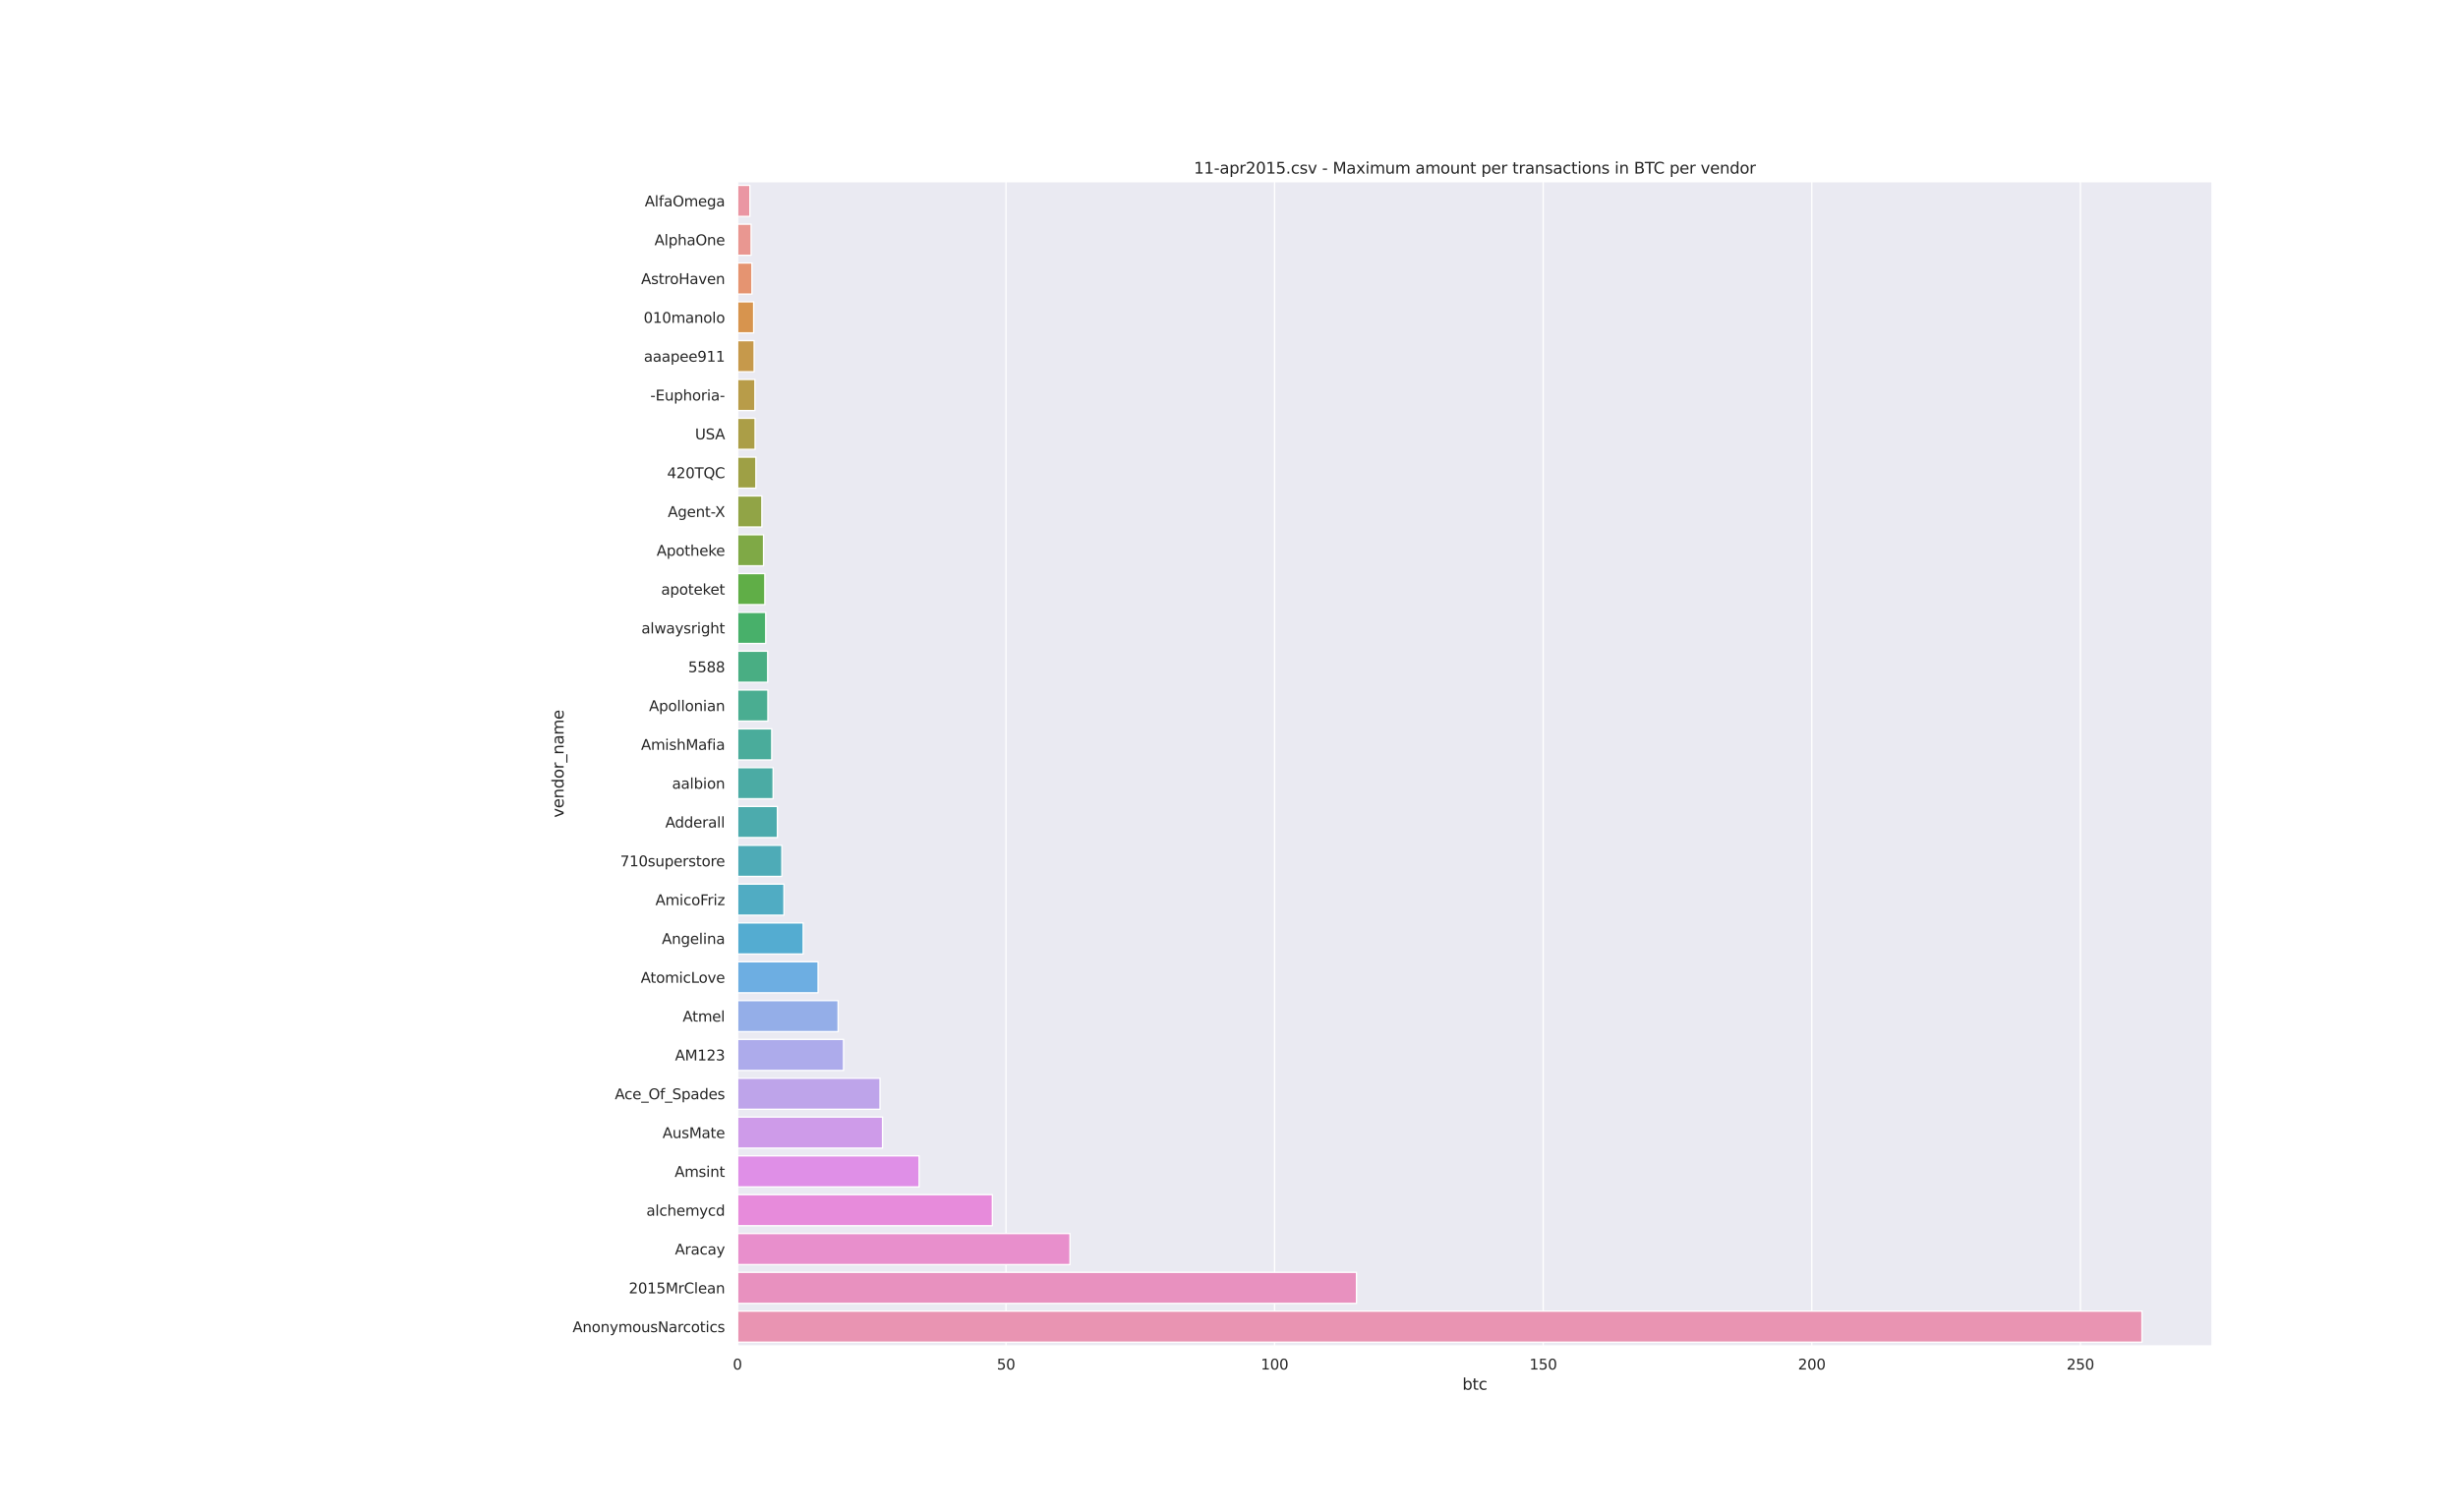 <?xml version="1.0" encoding="utf-8" standalone="no"?>
<!DOCTYPE svg PUBLIC "-//W3C//DTD SVG 1.1//EN"
  "http://www.w3.org/Graphics/SVG/1.1/DTD/svg11.dtd">
<svg height="1152pt" version="1.1" viewBox="0 0 1872 1152" width="1872pt" xmlns="http://www.w3.org/2000/svg" xmlns:xlink="http://www.w3.org/1999/xlink">
 <defs>
  <style type="text/css">*{stroke-linecap:butt;stroke-linejoin:round;}</style>
 </defs>
 <g id="figure_1">
  <g id="patch_1">
   <path d="M 0 1152 
L 1872 1152 
L 1872 0 
L 0 0 
z
" style="fill:#ffffff;"/>
  </g>
  <g id="axes_1">
   <g id="patch_2">
    <path d="M 561.6 1025.28 
L 1684.8 1025.28 
L 1684.8 138.24 
L 561.6 138.24 
z
" style="fill:#eaeaf2;"/>
   </g>
   <g id="matplotlib.axis_1">
    <g id="xtick_1">
     <g id="line2d_1">
      <path clip-path="url(#p48d5424032)" d="M 561.6 1025.28 
L 561.6 138.24 
" style="fill:none;stroke:#ffffff;stroke-linecap:round;"/>
     </g>
     <g id="text_1">
      <!-- 0 -->
      <g style="fill:#262626;" transform="translate(558.101 1043.138)scale(0.11 -0.11)">
       <defs>
        <path d="M 2034 4250 
Q 1547 4250 1301 3770 
Q 1056 3291 1056 2328 
Q 1056 1369 1301 889 
Q 1547 409 2034 409 
Q 2525 409 2770 889 
Q 3016 1369 3016 2328 
Q 3016 3291 2770 3770 
Q 2525 4250 2034 4250 
z
M 2034 4750 
Q 2819 4750 3233 4129 
Q 3647 3509 3647 2328 
Q 3647 1150 3233 529 
Q 2819 -91 2034 -91 
Q 1250 -91 836 529 
Q 422 1150 422 2328 
Q 422 3509 836 4129 
Q 1250 4750 2034 4750 
z
" id="DejaVuSans-30" transform="scale(0.016)"/>
       </defs>
       <use xlink:href="#DejaVuSans-30"/>
      </g>
     </g>
    </g>
    <g id="xtick_2">
     <g id="line2d_2">
      <path clip-path="url(#p48d5424032)" d="M 766.162 1025.28 
L 766.162 138.24 
" style="fill:none;stroke:#ffffff;stroke-linecap:round;"/>
     </g>
     <g id="text_2">
      <!-- 50 -->
      <g style="fill:#262626;" transform="translate(759.164 1043.138)scale(0.11 -0.11)">
       <defs>
        <path d="M 691 4666 
L 3169 4666 
L 3169 4134 
L 1269 4134 
L 1269 2991 
Q 1406 3038 1543 3061 
Q 1681 3084 1819 3084 
Q 2600 3084 3056 2656 
Q 3513 2228 3513 1497 
Q 3513 744 3044 326 
Q 2575 -91 1722 -91 
Q 1428 -91 1123 -41 
Q 819 9 494 109 
L 494 744 
Q 775 591 1075 516 
Q 1375 441 1709 441 
Q 2250 441 2565 725 
Q 2881 1009 2881 1497 
Q 2881 1984 2565 2268 
Q 2250 2553 1709 2553 
Q 1456 2553 1204 2497 
Q 953 2441 691 2322 
L 691 4666 
z
" id="DejaVuSans-35" transform="scale(0.016)"/>
       </defs>
       <use xlink:href="#DejaVuSans-35"/>
       <use x="63.623" xlink:href="#DejaVuSans-30"/>
      </g>
     </g>
    </g>
    <g id="xtick_3">
     <g id="line2d_3">
      <path clip-path="url(#p48d5424032)" d="M 970.725 1025.28 
L 970.725 138.24 
" style="fill:none;stroke:#ffffff;stroke-linecap:round;"/>
     </g>
     <g id="text_3">
      <!-- 100 -->
      <g style="fill:#262626;" transform="translate(960.226 1043.138)scale(0.11 -0.11)">
       <defs>
        <path d="M 794 531 
L 1825 531 
L 1825 4091 
L 703 3866 
L 703 4441 
L 1819 4666 
L 2450 4666 
L 2450 531 
L 3481 531 
L 3481 0 
L 794 0 
L 794 531 
z
" id="DejaVuSans-31" transform="scale(0.016)"/>
       </defs>
       <use xlink:href="#DejaVuSans-31"/>
       <use x="63.623" xlink:href="#DejaVuSans-30"/>
       <use x="127.246" xlink:href="#DejaVuSans-30"/>
      </g>
     </g>
    </g>
    <g id="xtick_4">
     <g id="line2d_4">
      <path clip-path="url(#p48d5424032)" d="M 1175.287 1025.28 
L 1175.287 138.24 
" style="fill:none;stroke:#ffffff;stroke-linecap:round;"/>
     </g>
     <g id="text_4">
      <!-- 150 -->
      <g style="fill:#262626;" transform="translate(1164.789 1043.138)scale(0.11 -0.11)">
       <use xlink:href="#DejaVuSans-31"/>
       <use x="63.623" xlink:href="#DejaVuSans-35"/>
       <use x="127.246" xlink:href="#DejaVuSans-30"/>
      </g>
     </g>
    </g>
    <g id="xtick_5">
     <g id="line2d_5">
      <path clip-path="url(#p48d5424032)" d="M 1379.849 1025.28 
L 1379.849 138.24 
" style="fill:none;stroke:#ffffff;stroke-linecap:round;"/>
     </g>
     <g id="text_5">
      <!-- 200 -->
      <g style="fill:#262626;" transform="translate(1369.351 1043.138)scale(0.11 -0.11)">
       <defs>
        <path d="M 1228 531 
L 3431 531 
L 3431 0 
L 469 0 
L 469 531 
Q 828 903 1448 1529 
Q 2069 2156 2228 2338 
Q 2531 2678 2651 2914 
Q 2772 3150 2772 3378 
Q 2772 3750 2511 3984 
Q 2250 4219 1831 4219 
Q 1534 4219 1204 4116 
Q 875 4013 500 3803 
L 500 4441 
Q 881 4594 1212 4672 
Q 1544 4750 1819 4750 
Q 2544 4750 2975 4387 
Q 3406 4025 3406 3419 
Q 3406 3131 3298 2873 
Q 3191 2616 2906 2266 
Q 2828 2175 2409 1742 
Q 1991 1309 1228 531 
z
" id="DejaVuSans-32" transform="scale(0.016)"/>
       </defs>
       <use xlink:href="#DejaVuSans-32"/>
       <use x="63.623" xlink:href="#DejaVuSans-30"/>
       <use x="127.246" xlink:href="#DejaVuSans-30"/>
      </g>
     </g>
    </g>
    <g id="xtick_6">
     <g id="line2d_6">
      <path clip-path="url(#p48d5424032)" d="M 1584.411 1025.28 
L 1584.411 138.24 
" style="fill:none;stroke:#ffffff;stroke-linecap:round;"/>
     </g>
     <g id="text_6">
      <!-- 250 -->
      <g style="fill:#262626;" transform="translate(1573.913 1043.138)scale(0.11 -0.11)">
       <use xlink:href="#DejaVuSans-32"/>
       <use x="63.623" xlink:href="#DejaVuSans-35"/>
       <use x="127.246" xlink:href="#DejaVuSans-30"/>
      </g>
     </g>
    </g>
    <g id="text_7">
     <!-- btc -->
     <g style="fill:#262626;" transform="translate(1113.74 1058.544)scale(0.12 -0.12)">
      <defs>
       <path d="M 3116 1747 
Q 3116 2381 2855 2742 
Q 2594 3103 2138 3103 
Q 1681 3103 1420 2742 
Q 1159 2381 1159 1747 
Q 1159 1113 1420 752 
Q 1681 391 2138 391 
Q 2594 391 2855 752 
Q 3116 1113 3116 1747 
z
M 1159 2969 
Q 1341 3281 1617 3432 
Q 1894 3584 2278 3584 
Q 2916 3584 3314 3078 
Q 3713 2572 3713 1747 
Q 3713 922 3314 415 
Q 2916 -91 2278 -91 
Q 1894 -91 1617 61 
Q 1341 213 1159 525 
L 1159 0 
L 581 0 
L 581 4863 
L 1159 4863 
L 1159 2969 
z
" id="DejaVuSans-62" transform="scale(0.016)"/>
       <path d="M 1172 4494 
L 1172 3500 
L 2356 3500 
L 2356 3053 
L 1172 3053 
L 1172 1153 
Q 1172 725 1289 603 
Q 1406 481 1766 481 
L 2356 481 
L 2356 0 
L 1766 0 
Q 1100 0 847 248 
Q 594 497 594 1153 
L 594 3053 
L 172 3053 
L 172 3500 
L 594 3500 
L 594 4494 
L 1172 4494 
z
" id="DejaVuSans-74" transform="scale(0.016)"/>
       <path d="M 3122 3366 
L 3122 2828 
Q 2878 2963 2633 3030 
Q 2388 3097 2138 3097 
Q 1578 3097 1268 2742 
Q 959 2388 959 1747 
Q 959 1106 1268 751 
Q 1578 397 2138 397 
Q 2388 397 2633 464 
Q 2878 531 3122 666 
L 3122 134 
Q 2881 22 2623 -34 
Q 2366 -91 2075 -91 
Q 1284 -91 818 406 
Q 353 903 353 1747 
Q 353 2603 823 3093 
Q 1294 3584 2113 3584 
Q 2378 3584 2631 3529 
Q 2884 3475 3122 3366 
z
" id="DejaVuSans-63" transform="scale(0.016)"/>
      </defs>
      <use xlink:href="#DejaVuSans-62"/>
      <use x="63.477" xlink:href="#DejaVuSans-74"/>
      <use x="102.686" xlink:href="#DejaVuSans-63"/>
     </g>
    </g>
   </g>
   <g id="matplotlib.axis_2">
    <g id="ytick_1">
     <g id="text_8">
      <!-- AlfaOmega -->
      <g style="fill:#262626;" transform="translate(491.04 157.203)scale(0.11 -0.11)">
       <defs>
        <path d="M 2188 4044 
L 1331 1722 
L 3047 1722 
L 2188 4044 
z
M 1831 4666 
L 2547 4666 
L 4325 0 
L 3669 0 
L 3244 1197 
L 1141 1197 
L 716 0 
L 50 0 
L 1831 4666 
z
" id="DejaVuSans-41" transform="scale(0.016)"/>
        <path d="M 603 4863 
L 1178 4863 
L 1178 0 
L 603 0 
L 603 4863 
z
" id="DejaVuSans-6c" transform="scale(0.016)"/>
        <path d="M 2375 4863 
L 2375 4384 
L 1825 4384 
Q 1516 4384 1395 4259 
Q 1275 4134 1275 3809 
L 1275 3500 
L 2222 3500 
L 2222 3053 
L 1275 3053 
L 1275 0 
L 697 0 
L 697 3053 
L 147 3053 
L 147 3500 
L 697 3500 
L 697 3744 
Q 697 4328 969 4595 
Q 1241 4863 1831 4863 
L 2375 4863 
z
" id="DejaVuSans-66" transform="scale(0.016)"/>
        <path d="M 2194 1759 
Q 1497 1759 1228 1600 
Q 959 1441 959 1056 
Q 959 750 1161 570 
Q 1363 391 1709 391 
Q 2188 391 2477 730 
Q 2766 1069 2766 1631 
L 2766 1759 
L 2194 1759 
z
M 3341 1997 
L 3341 0 
L 2766 0 
L 2766 531 
Q 2569 213 2275 61 
Q 1981 -91 1556 -91 
Q 1019 -91 701 211 
Q 384 513 384 1019 
Q 384 1609 779 1909 
Q 1175 2209 1959 2209 
L 2766 2209 
L 2766 2266 
Q 2766 2663 2505 2880 
Q 2244 3097 1772 3097 
Q 1472 3097 1187 3025 
Q 903 2953 641 2809 
L 641 3341 
Q 956 3463 1253 3523 
Q 1550 3584 1831 3584 
Q 2591 3584 2966 3190 
Q 3341 2797 3341 1997 
z
" id="DejaVuSans-61" transform="scale(0.016)"/>
        <path d="M 2522 4238 
Q 1834 4238 1429 3725 
Q 1025 3213 1025 2328 
Q 1025 1447 1429 934 
Q 1834 422 2522 422 
Q 3209 422 3611 934 
Q 4013 1447 4013 2328 
Q 4013 3213 3611 3725 
Q 3209 4238 2522 4238 
z
M 2522 4750 
Q 3503 4750 4090 4092 
Q 4678 3434 4678 2328 
Q 4678 1225 4090 567 
Q 3503 -91 2522 -91 
Q 1538 -91 948 565 
Q 359 1222 359 2328 
Q 359 3434 948 4092 
Q 1538 4750 2522 4750 
z
" id="DejaVuSans-4f" transform="scale(0.016)"/>
        <path d="M 3328 2828 
Q 3544 3216 3844 3400 
Q 4144 3584 4550 3584 
Q 5097 3584 5394 3201 
Q 5691 2819 5691 2113 
L 5691 0 
L 5113 0 
L 5113 2094 
Q 5113 2597 4934 2840 
Q 4756 3084 4391 3084 
Q 3944 3084 3684 2787 
Q 3425 2491 3425 1978 
L 3425 0 
L 2847 0 
L 2847 2094 
Q 2847 2600 2669 2842 
Q 2491 3084 2119 3084 
Q 1678 3084 1418 2786 
Q 1159 2488 1159 1978 
L 1159 0 
L 581 0 
L 581 3500 
L 1159 3500 
L 1159 2956 
Q 1356 3278 1631 3431 
Q 1906 3584 2284 3584 
Q 2666 3584 2933 3390 
Q 3200 3197 3328 2828 
z
" id="DejaVuSans-6d" transform="scale(0.016)"/>
        <path d="M 3597 1894 
L 3597 1613 
L 953 1613 
Q 991 1019 1311 708 
Q 1631 397 2203 397 
Q 2534 397 2845 478 
Q 3156 559 3463 722 
L 3463 178 
Q 3153 47 2828 -22 
Q 2503 -91 2169 -91 
Q 1331 -91 842 396 
Q 353 884 353 1716 
Q 353 2575 817 3079 
Q 1281 3584 2069 3584 
Q 2775 3584 3186 3129 
Q 3597 2675 3597 1894 
z
M 3022 2063 
Q 3016 2534 2758 2815 
Q 2500 3097 2075 3097 
Q 1594 3097 1305 2825 
Q 1016 2553 972 2059 
L 3022 2063 
z
" id="DejaVuSans-65" transform="scale(0.016)"/>
        <path d="M 2906 1791 
Q 2906 2416 2648 2759 
Q 2391 3103 1925 3103 
Q 1463 3103 1205 2759 
Q 947 2416 947 1791 
Q 947 1169 1205 825 
Q 1463 481 1925 481 
Q 2391 481 2648 825 
Q 2906 1169 2906 1791 
z
M 3481 434 
Q 3481 -459 3084 -895 
Q 2688 -1331 1869 -1331 
Q 1566 -1331 1297 -1286 
Q 1028 -1241 775 -1147 
L 775 -588 
Q 1028 -725 1275 -790 
Q 1522 -856 1778 -856 
Q 2344 -856 2625 -561 
Q 2906 -266 2906 331 
L 2906 616 
Q 2728 306 2450 153 
Q 2172 0 1784 0 
Q 1141 0 747 490 
Q 353 981 353 1791 
Q 353 2603 747 3093 
Q 1141 3584 1784 3584 
Q 2172 3584 2450 3431 
Q 2728 3278 2906 2969 
L 2906 3500 
L 3481 3500 
L 3481 434 
z
" id="DejaVuSans-67" transform="scale(0.016)"/>
       </defs>
       <use xlink:href="#DejaVuSans-41"/>
       <use x="68.408" xlink:href="#DejaVuSans-6c"/>
       <use x="96.191" xlink:href="#DejaVuSans-66"/>
       <use x="131.396" xlink:href="#DejaVuSans-61"/>
       <use x="192.676" xlink:href="#DejaVuSans-4f"/>
       <use x="271.387" xlink:href="#DejaVuSans-6d"/>
       <use x="368.799" xlink:href="#DejaVuSans-65"/>
       <use x="430.322" xlink:href="#DejaVuSans-67"/>
       <use x="493.799" xlink:href="#DejaVuSans-61"/>
      </g>
     </g>
    </g>
    <g id="ytick_2">
     <g id="text_9">
      <!-- AlphaOne -->
      <g style="fill:#262626;" transform="translate(498.425 186.771)scale(0.11 -0.11)">
       <defs>
        <path d="M 1159 525 
L 1159 -1331 
L 581 -1331 
L 581 3500 
L 1159 3500 
L 1159 2969 
Q 1341 3281 1617 3432 
Q 1894 3584 2278 3584 
Q 2916 3584 3314 3078 
Q 3713 2572 3713 1747 
Q 3713 922 3314 415 
Q 2916 -91 2278 -91 
Q 1894 -91 1617 61 
Q 1341 213 1159 525 
z
M 3116 1747 
Q 3116 2381 2855 2742 
Q 2594 3103 2138 3103 
Q 1681 3103 1420 2742 
Q 1159 2381 1159 1747 
Q 1159 1113 1420 752 
Q 1681 391 2138 391 
Q 2594 391 2855 752 
Q 3116 1113 3116 1747 
z
" id="DejaVuSans-70" transform="scale(0.016)"/>
        <path d="M 3513 2113 
L 3513 0 
L 2938 0 
L 2938 2094 
Q 2938 2591 2744 2837 
Q 2550 3084 2163 3084 
Q 1697 3084 1428 2787 
Q 1159 2491 1159 1978 
L 1159 0 
L 581 0 
L 581 4863 
L 1159 4863 
L 1159 2956 
Q 1366 3272 1645 3428 
Q 1925 3584 2291 3584 
Q 2894 3584 3203 3211 
Q 3513 2838 3513 2113 
z
" id="DejaVuSans-68" transform="scale(0.016)"/>
        <path d="M 3513 2113 
L 3513 0 
L 2938 0 
L 2938 2094 
Q 2938 2591 2744 2837 
Q 2550 3084 2163 3084 
Q 1697 3084 1428 2787 
Q 1159 2491 1159 1978 
L 1159 0 
L 581 0 
L 581 3500 
L 1159 3500 
L 1159 2956 
Q 1366 3272 1645 3428 
Q 1925 3584 2291 3584 
Q 2894 3584 3203 3211 
Q 3513 2838 3513 2113 
z
" id="DejaVuSans-6e" transform="scale(0.016)"/>
       </defs>
       <use xlink:href="#DejaVuSans-41"/>
       <use x="68.408" xlink:href="#DejaVuSans-6c"/>
       <use x="96.191" xlink:href="#DejaVuSans-70"/>
       <use x="159.668" xlink:href="#DejaVuSans-68"/>
       <use x="223.047" xlink:href="#DejaVuSans-61"/>
       <use x="284.326" xlink:href="#DejaVuSans-4f"/>
       <use x="363.037" xlink:href="#DejaVuSans-6e"/>
       <use x="426.416" xlink:href="#DejaVuSans-65"/>
      </g>
     </g>
    </g>
    <g id="ytick_3">
     <g id="text_10">
      <!-- AstroHaven -->
      <g style="fill:#262626;" transform="translate(488.264 216.339)scale(0.11 -0.11)">
       <defs>
        <path d="M 2834 3397 
L 2834 2853 
Q 2591 2978 2328 3040 
Q 2066 3103 1784 3103 
Q 1356 3103 1142 2972 
Q 928 2841 928 2578 
Q 928 2378 1081 2264 
Q 1234 2150 1697 2047 
L 1894 2003 
Q 2506 1872 2764 1633 
Q 3022 1394 3022 966 
Q 3022 478 2636 193 
Q 2250 -91 1575 -91 
Q 1294 -91 989 -36 
Q 684 19 347 128 
L 347 722 
Q 666 556 975 473 
Q 1284 391 1588 391 
Q 1994 391 2212 530 
Q 2431 669 2431 922 
Q 2431 1156 2273 1281 
Q 2116 1406 1581 1522 
L 1381 1569 
Q 847 1681 609 1914 
Q 372 2147 372 2553 
Q 372 3047 722 3315 
Q 1072 3584 1716 3584 
Q 2034 3584 2315 3537 
Q 2597 3491 2834 3397 
z
" id="DejaVuSans-73" transform="scale(0.016)"/>
        <path d="M 2631 2963 
Q 2534 3019 2420 3045 
Q 2306 3072 2169 3072 
Q 1681 3072 1420 2755 
Q 1159 2438 1159 1844 
L 1159 0 
L 581 0 
L 581 3500 
L 1159 3500 
L 1159 2956 
Q 1341 3275 1631 3429 
Q 1922 3584 2338 3584 
Q 2397 3584 2469 3576 
Q 2541 3569 2628 3553 
L 2631 2963 
z
" id="DejaVuSans-72" transform="scale(0.016)"/>
        <path d="M 1959 3097 
Q 1497 3097 1228 2736 
Q 959 2375 959 1747 
Q 959 1119 1226 758 
Q 1494 397 1959 397 
Q 2419 397 2687 759 
Q 2956 1122 2956 1747 
Q 2956 2369 2687 2733 
Q 2419 3097 1959 3097 
z
M 1959 3584 
Q 2709 3584 3137 3096 
Q 3566 2609 3566 1747 
Q 3566 888 3137 398 
Q 2709 -91 1959 -91 
Q 1206 -91 779 398 
Q 353 888 353 1747 
Q 353 2609 779 3096 
Q 1206 3584 1959 3584 
z
" id="DejaVuSans-6f" transform="scale(0.016)"/>
        <path d="M 628 4666 
L 1259 4666 
L 1259 2753 
L 3553 2753 
L 3553 4666 
L 4184 4666 
L 4184 0 
L 3553 0 
L 3553 2222 
L 1259 2222 
L 1259 0 
L 628 0 
L 628 4666 
z
" id="DejaVuSans-48" transform="scale(0.016)"/>
        <path d="M 191 3500 
L 800 3500 
L 1894 563 
L 2988 3500 
L 3597 3500 
L 2284 0 
L 1503 0 
L 191 3500 
z
" id="DejaVuSans-76" transform="scale(0.016)"/>
       </defs>
       <use xlink:href="#DejaVuSans-41"/>
       <use x="68.408" xlink:href="#DejaVuSans-73"/>
       <use x="120.508" xlink:href="#DejaVuSans-74"/>
       <use x="159.717" xlink:href="#DejaVuSans-72"/>
       <use x="198.58" xlink:href="#DejaVuSans-6f"/>
       <use x="259.762" xlink:href="#DejaVuSans-48"/>
       <use x="334.957" xlink:href="#DejaVuSans-61"/>
       <use x="396.236" xlink:href="#DejaVuSans-76"/>
       <use x="455.416" xlink:href="#DejaVuSans-65"/>
       <use x="516.939" xlink:href="#DejaVuSans-6e"/>
      </g>
     </g>
    </g>
    <g id="ytick_4">
     <g id="text_11">
      <!-- 010manolo -->
      <g style="fill:#262626;" transform="translate(490.16 245.907)scale(0.11 -0.11)">
       <use xlink:href="#DejaVuSans-30"/>
       <use x="63.623" xlink:href="#DejaVuSans-31"/>
       <use x="127.246" xlink:href="#DejaVuSans-30"/>
       <use x="190.869" xlink:href="#DejaVuSans-6d"/>
       <use x="288.281" xlink:href="#DejaVuSans-61"/>
       <use x="349.561" xlink:href="#DejaVuSans-6e"/>
       <use x="412.939" xlink:href="#DejaVuSans-6f"/>
       <use x="474.121" xlink:href="#DejaVuSans-6c"/>
       <use x="501.904" xlink:href="#DejaVuSans-6f"/>
      </g>
     </g>
    </g>
    <g id="ytick_5">
     <g id="text_12">
      <!-- aaapee911 -->
      <g style="fill:#262626;" transform="translate(490.361 275.475)scale(0.11 -0.11)">
       <defs>
        <path d="M 703 97 
L 703 672 
Q 941 559 1184 500 
Q 1428 441 1663 441 
Q 2288 441 2617 861 
Q 2947 1281 2994 2138 
Q 2813 1869 2534 1725 
Q 2256 1581 1919 1581 
Q 1219 1581 811 2004 
Q 403 2428 403 3163 
Q 403 3881 828 4315 
Q 1253 4750 1959 4750 
Q 2769 4750 3195 4129 
Q 3622 3509 3622 2328 
Q 3622 1225 3098 567 
Q 2575 -91 1691 -91 
Q 1453 -91 1209 -44 
Q 966 3 703 97 
z
M 1959 2075 
Q 2384 2075 2632 2365 
Q 2881 2656 2881 3163 
Q 2881 3666 2632 3958 
Q 2384 4250 1959 4250 
Q 1534 4250 1286 3958 
Q 1038 3666 1038 3163 
Q 1038 2656 1286 2365 
Q 1534 2075 1959 2075 
z
" id="DejaVuSans-39" transform="scale(0.016)"/>
       </defs>
       <use xlink:href="#DejaVuSans-61"/>
       <use x="61.279" xlink:href="#DejaVuSans-61"/>
       <use x="122.559" xlink:href="#DejaVuSans-61"/>
       <use x="183.838" xlink:href="#DejaVuSans-70"/>
       <use x="247.314" xlink:href="#DejaVuSans-65"/>
       <use x="308.838" xlink:href="#DejaVuSans-65"/>
       <use x="370.361" xlink:href="#DejaVuSans-39"/>
       <use x="433.984" xlink:href="#DejaVuSans-31"/>
       <use x="497.607" xlink:href="#DejaVuSans-31"/>
      </g>
     </g>
    </g>
    <g id="ytick_6">
     <g id="text_13">
      <!-- -Euphoria- -->
      <g style="fill:#262626;" transform="translate(495.237 305.043)scale(0.11 -0.11)">
       <defs>
        <path d="M 313 2009 
L 1997 2009 
L 1997 1497 
L 313 1497 
L 313 2009 
z
" id="DejaVuSans-2d" transform="scale(0.016)"/>
        <path d="M 628 4666 
L 3578 4666 
L 3578 4134 
L 1259 4134 
L 1259 2753 
L 3481 2753 
L 3481 2222 
L 1259 2222 
L 1259 531 
L 3634 531 
L 3634 0 
L 628 0 
L 628 4666 
z
" id="DejaVuSans-45" transform="scale(0.016)"/>
        <path d="M 544 1381 
L 544 3500 
L 1119 3500 
L 1119 1403 
Q 1119 906 1312 657 
Q 1506 409 1894 409 
Q 2359 409 2629 706 
Q 2900 1003 2900 1516 
L 2900 3500 
L 3475 3500 
L 3475 0 
L 2900 0 
L 2900 538 
Q 2691 219 2414 64 
Q 2138 -91 1772 -91 
Q 1169 -91 856 284 
Q 544 659 544 1381 
z
M 1991 3584 
L 1991 3584 
z
" id="DejaVuSans-75" transform="scale(0.016)"/>
        <path d="M 603 3500 
L 1178 3500 
L 1178 0 
L 603 0 
L 603 3500 
z
M 603 4863 
L 1178 4863 
L 1178 4134 
L 603 4134 
L 603 4863 
z
" id="DejaVuSans-69" transform="scale(0.016)"/>
       </defs>
       <use xlink:href="#DejaVuSans-2d"/>
       <use x="36.084" xlink:href="#DejaVuSans-45"/>
       <use x="99.268" xlink:href="#DejaVuSans-75"/>
       <use x="162.646" xlink:href="#DejaVuSans-70"/>
       <use x="226.123" xlink:href="#DejaVuSans-68"/>
       <use x="289.502" xlink:href="#DejaVuSans-6f"/>
       <use x="350.684" xlink:href="#DejaVuSans-72"/>
       <use x="391.797" xlink:href="#DejaVuSans-69"/>
       <use x="419.58" xlink:href="#DejaVuSans-61"/>
       <use x="480.859" xlink:href="#DejaVuSans-2d"/>
      </g>
     </g>
    </g>
    <g id="ytick_7">
     <g id="text_14">
      <!--  USA -->
      <g style="fill:#262626;" transform="translate(525.839 334.611)scale(0.11 -0.11)">
       <defs>
        <path id="DejaVuSans-20" transform="scale(0.016)"/>
        <path d="M 556 4666 
L 1191 4666 
L 1191 1831 
Q 1191 1081 1462 751 
Q 1734 422 2344 422 
Q 2950 422 3222 751 
Q 3494 1081 3494 1831 
L 3494 4666 
L 4128 4666 
L 4128 1753 
Q 4128 841 3676 375 
Q 3225 -91 2344 -91 
Q 1459 -91 1007 375 
Q 556 841 556 1753 
L 556 4666 
z
" id="DejaVuSans-55" transform="scale(0.016)"/>
        <path d="M 3425 4513 
L 3425 3897 
Q 3066 4069 2747 4153 
Q 2428 4238 2131 4238 
Q 1616 4238 1336 4038 
Q 1056 3838 1056 3469 
Q 1056 3159 1242 3001 
Q 1428 2844 1947 2747 
L 2328 2669 
Q 3034 2534 3370 2195 
Q 3706 1856 3706 1288 
Q 3706 609 3251 259 
Q 2797 -91 1919 -91 
Q 1588 -91 1214 -16 
Q 841 59 441 206 
L 441 856 
Q 825 641 1194 531 
Q 1563 422 1919 422 
Q 2459 422 2753 634 
Q 3047 847 3047 1241 
Q 3047 1584 2836 1778 
Q 2625 1972 2144 2069 
L 1759 2144 
Q 1053 2284 737 2584 
Q 422 2884 422 3419 
Q 422 4038 858 4394 
Q 1294 4750 2059 4750 
Q 2388 4750 2728 4690 
Q 3069 4631 3425 4513 
z
" id="DejaVuSans-53" transform="scale(0.016)"/>
       </defs>
       <use xlink:href="#DejaVuSans-20"/>
       <use x="31.787" xlink:href="#DejaVuSans-55"/>
       <use x="104.98" xlink:href="#DejaVuSans-53"/>
       <use x="170.332" xlink:href="#DejaVuSans-41"/>
      </g>
     </g>
    </g>
    <g id="ytick_8">
     <g id="text_15">
      <!-- 420TQC -->
      <g style="fill:#262626;" transform="translate(508.045 364.179)scale(0.11 -0.11)">
       <defs>
        <path d="M 2419 4116 
L 825 1625 
L 2419 1625 
L 2419 4116 
z
M 2253 4666 
L 3047 4666 
L 3047 1625 
L 3713 1625 
L 3713 1100 
L 3047 1100 
L 3047 0 
L 2419 0 
L 2419 1100 
L 313 1100 
L 313 1709 
L 2253 4666 
z
" id="DejaVuSans-34" transform="scale(0.016)"/>
        <path d="M -19 4666 
L 3928 4666 
L 3928 4134 
L 2272 4134 
L 2272 0 
L 1638 0 
L 1638 4134 
L -19 4134 
L -19 4666 
z
" id="DejaVuSans-54" transform="scale(0.016)"/>
        <path d="M 2522 4238 
Q 1834 4238 1429 3725 
Q 1025 3213 1025 2328 
Q 1025 1447 1429 934 
Q 1834 422 2522 422 
Q 3209 422 3611 934 
Q 4013 1447 4013 2328 
Q 4013 3213 3611 3725 
Q 3209 4238 2522 4238 
z
M 3406 84 
L 4238 -825 
L 3475 -825 
L 2784 -78 
Q 2681 -84 2626 -87 
Q 2572 -91 2522 -91 
Q 1538 -91 948 567 
Q 359 1225 359 2328 
Q 359 3434 948 4092 
Q 1538 4750 2522 4750 
Q 3503 4750 4090 4092 
Q 4678 3434 4678 2328 
Q 4678 1516 4351 937 
Q 4025 359 3406 84 
z
" id="DejaVuSans-51" transform="scale(0.016)"/>
        <path d="M 4122 4306 
L 4122 3641 
Q 3803 3938 3442 4084 
Q 3081 4231 2675 4231 
Q 1875 4231 1450 3742 
Q 1025 3253 1025 2328 
Q 1025 1406 1450 917 
Q 1875 428 2675 428 
Q 3081 428 3442 575 
Q 3803 722 4122 1019 
L 4122 359 
Q 3791 134 3420 21 
Q 3050 -91 2638 -91 
Q 1578 -91 968 557 
Q 359 1206 359 2328 
Q 359 3453 968 4101 
Q 1578 4750 2638 4750 
Q 3056 4750 3426 4639 
Q 3797 4528 4122 4306 
z
" id="DejaVuSans-43" transform="scale(0.016)"/>
       </defs>
       <use xlink:href="#DejaVuSans-34"/>
       <use x="63.623" xlink:href="#DejaVuSans-32"/>
       <use x="127.246" xlink:href="#DejaVuSans-30"/>
       <use x="190.869" xlink:href="#DejaVuSans-54"/>
       <use x="251.953" xlink:href="#DejaVuSans-51"/>
       <use x="330.664" xlink:href="#DejaVuSans-43"/>
      </g>
     </g>
    </g>
    <g id="ytick_9">
     <g id="text_16">
      <!-- Agent-X -->
      <g style="fill:#262626;" transform="translate(508.586 393.747)scale(0.11 -0.11)">
       <defs>
        <path d="M 403 4666 
L 1081 4666 
L 2241 2931 
L 3406 4666 
L 4084 4666 
L 2584 2425 
L 4184 0 
L 3506 0 
L 2194 1984 
L 872 0 
L 191 0 
L 1856 2491 
L 403 4666 
z
" id="DejaVuSans-58" transform="scale(0.016)"/>
       </defs>
       <use xlink:href="#DejaVuSans-41"/>
       <use x="68.408" xlink:href="#DejaVuSans-67"/>
       <use x="131.885" xlink:href="#DejaVuSans-65"/>
       <use x="193.408" xlink:href="#DejaVuSans-6e"/>
       <use x="256.787" xlink:href="#DejaVuSans-74"/>
       <use x="295.996" xlink:href="#DejaVuSans-2d"/>
       <use x="327.08" xlink:href="#DejaVuSans-58"/>
      </g>
     </g>
    </g>
    <g id="ytick_10">
     <g id="text_17">
      <!-- Apotheke -->
      <g style="fill:#262626;" transform="translate(500.07 423.315)scale(0.11 -0.11)">
       <defs>
        <path d="M 581 4863 
L 1159 4863 
L 1159 1991 
L 2875 3500 
L 3609 3500 
L 1753 1863 
L 3688 0 
L 2938 0 
L 1159 1709 
L 1159 0 
L 581 0 
L 581 4863 
z
" id="DejaVuSans-6b" transform="scale(0.016)"/>
       </defs>
       <use xlink:href="#DejaVuSans-41"/>
       <use x="68.408" xlink:href="#DejaVuSans-70"/>
       <use x="131.885" xlink:href="#DejaVuSans-6f"/>
       <use x="193.066" xlink:href="#DejaVuSans-74"/>
       <use x="232.275" xlink:href="#DejaVuSans-68"/>
       <use x="295.654" xlink:href="#DejaVuSans-65"/>
       <use x="357.178" xlink:href="#DejaVuSans-6b"/>
       <use x="411.463" xlink:href="#DejaVuSans-65"/>
      </g>
     </g>
    </g>
    <g id="ytick_11">
     <g id="text_18">
      <!-- apoteket -->
      <g style="fill:#262626;" transform="translate(503.513 452.883)scale(0.11 -0.11)">
       <use xlink:href="#DejaVuSans-61"/>
       <use x="61.279" xlink:href="#DejaVuSans-70"/>
       <use x="124.756" xlink:href="#DejaVuSans-6f"/>
       <use x="185.938" xlink:href="#DejaVuSans-74"/>
       <use x="225.146" xlink:href="#DejaVuSans-65"/>
       <use x="286.67" xlink:href="#DejaVuSans-6b"/>
       <use x="340.955" xlink:href="#DejaVuSans-65"/>
       <use x="402.479" xlink:href="#DejaVuSans-74"/>
      </g>
     </g>
    </g>
    <g id="ytick_12">
     <g id="text_19">
      <!-- alwaysright -->
      <g style="fill:#262626;" transform="translate(488.48 482.451)scale(0.11 -0.11)">
       <defs>
        <path d="M 269 3500 
L 844 3500 
L 1563 769 
L 2278 3500 
L 2956 3500 
L 3675 769 
L 4391 3500 
L 4966 3500 
L 4050 0 
L 3372 0 
L 2619 2869 
L 1863 0 
L 1184 0 
L 269 3500 
z
" id="DejaVuSans-77" transform="scale(0.016)"/>
        <path d="M 2059 -325 
Q 1816 -950 1584 -1140 
Q 1353 -1331 966 -1331 
L 506 -1331 
L 506 -850 
L 844 -850 
Q 1081 -850 1212 -737 
Q 1344 -625 1503 -206 
L 1606 56 
L 191 3500 
L 800 3500 
L 1894 763 
L 2988 3500 
L 3597 3500 
L 2059 -325 
z
" id="DejaVuSans-79" transform="scale(0.016)"/>
       </defs>
       <use xlink:href="#DejaVuSans-61"/>
       <use x="61.279" xlink:href="#DejaVuSans-6c"/>
       <use x="89.062" xlink:href="#DejaVuSans-77"/>
       <use x="170.85" xlink:href="#DejaVuSans-61"/>
       <use x="232.129" xlink:href="#DejaVuSans-79"/>
       <use x="291.309" xlink:href="#DejaVuSans-73"/>
       <use x="343.408" xlink:href="#DejaVuSans-72"/>
       <use x="384.521" xlink:href="#DejaVuSans-69"/>
       <use x="412.305" xlink:href="#DejaVuSans-67"/>
       <use x="475.781" xlink:href="#DejaVuSans-68"/>
       <use x="539.16" xlink:href="#DejaVuSans-74"/>
      </g>
     </g>
    </g>
    <g id="ytick_13">
     <g id="text_20">
      <!-- 5588 -->
      <g style="fill:#262626;" transform="translate(524.105 512.019)scale(0.11 -0.11)">
       <defs>
        <path d="M 2034 2216 
Q 1584 2216 1326 1975 
Q 1069 1734 1069 1313 
Q 1069 891 1326 650 
Q 1584 409 2034 409 
Q 2484 409 2743 651 
Q 3003 894 3003 1313 
Q 3003 1734 2745 1975 
Q 2488 2216 2034 2216 
z
M 1403 2484 
Q 997 2584 770 2862 
Q 544 3141 544 3541 
Q 544 4100 942 4425 
Q 1341 4750 2034 4750 
Q 2731 4750 3128 4425 
Q 3525 4100 3525 3541 
Q 3525 3141 3298 2862 
Q 3072 2584 2669 2484 
Q 3125 2378 3379 2068 
Q 3634 1759 3634 1313 
Q 3634 634 3220 271 
Q 2806 -91 2034 -91 
Q 1263 -91 848 271 
Q 434 634 434 1313 
Q 434 1759 690 2068 
Q 947 2378 1403 2484 
z
M 1172 3481 
Q 1172 3119 1398 2916 
Q 1625 2713 2034 2713 
Q 2441 2713 2670 2916 
Q 2900 3119 2900 3481 
Q 2900 3844 2670 4047 
Q 2441 4250 2034 4250 
Q 1625 4250 1398 4047 
Q 1172 3844 1172 3481 
z
" id="DejaVuSans-38" transform="scale(0.016)"/>
       </defs>
       <use xlink:href="#DejaVuSans-35"/>
       <use x="63.623" xlink:href="#DejaVuSans-35"/>
       <use x="127.246" xlink:href="#DejaVuSans-38"/>
       <use x="190.869" xlink:href="#DejaVuSans-38"/>
      </g>
     </g>
    </g>
    <g id="ytick_14">
     <g id="text_21">
      <!-- Apollonian -->
      <g style="fill:#262626;" transform="translate(494.28 541.587)scale(0.11 -0.11)">
       <use xlink:href="#DejaVuSans-41"/>
       <use x="68.408" xlink:href="#DejaVuSans-70"/>
       <use x="131.885" xlink:href="#DejaVuSans-6f"/>
       <use x="193.066" xlink:href="#DejaVuSans-6c"/>
       <use x="220.85" xlink:href="#DejaVuSans-6c"/>
       <use x="248.633" xlink:href="#DejaVuSans-6f"/>
       <use x="309.814" xlink:href="#DejaVuSans-6e"/>
       <use x="373.193" xlink:href="#DejaVuSans-69"/>
       <use x="400.977" xlink:href="#DejaVuSans-61"/>
       <use x="462.256" xlink:href="#DejaVuSans-6e"/>
      </g>
     </g>
    </g>
    <g id="ytick_15">
     <g id="text_22">
      <!-- AmishMafia -->
      <g style="fill:#262626;" transform="translate(488.202 571.155)scale(0.11 -0.11)">
       <defs>
        <path d="M 628 4666 
L 1569 4666 
L 2759 1491 
L 3956 4666 
L 4897 4666 
L 4897 0 
L 4281 0 
L 4281 4097 
L 3078 897 
L 2444 897 
L 1241 4097 
L 1241 0 
L 628 0 
L 628 4666 
z
" id="DejaVuSans-4d" transform="scale(0.016)"/>
       </defs>
       <use xlink:href="#DejaVuSans-41"/>
       <use x="68.408" xlink:href="#DejaVuSans-6d"/>
       <use x="165.82" xlink:href="#DejaVuSans-69"/>
       <use x="193.604" xlink:href="#DejaVuSans-73"/>
       <use x="245.703" xlink:href="#DejaVuSans-68"/>
       <use x="309.082" xlink:href="#DejaVuSans-4d"/>
       <use x="395.361" xlink:href="#DejaVuSans-61"/>
       <use x="456.641" xlink:href="#DejaVuSans-66"/>
       <use x="491.846" xlink:href="#DejaVuSans-69"/>
       <use x="519.629" xlink:href="#DejaVuSans-61"/>
      </g>
     </g>
    </g>
    <g id="ytick_16">
     <g id="text_23">
      <!-- aalbion -->
      <g style="fill:#262626;" transform="translate(511.821 600.723)scale(0.11 -0.11)">
       <use xlink:href="#DejaVuSans-61"/>
       <use x="61.279" xlink:href="#DejaVuSans-61"/>
       <use x="122.559" xlink:href="#DejaVuSans-6c"/>
       <use x="150.342" xlink:href="#DejaVuSans-62"/>
       <use x="213.818" xlink:href="#DejaVuSans-69"/>
       <use x="241.602" xlink:href="#DejaVuSans-6f"/>
       <use x="302.783" xlink:href="#DejaVuSans-6e"/>
      </g>
     </g>
    </g>
    <g id="ytick_17">
     <g id="text_24">
      <!-- Adderall -->
      <g style="fill:#262626;" transform="translate(506.658 630.291)scale(0.11 -0.11)">
       <defs>
        <path d="M 2906 2969 
L 2906 4863 
L 3481 4863 
L 3481 0 
L 2906 0 
L 2906 525 
Q 2725 213 2448 61 
Q 2172 -91 1784 -91 
Q 1150 -91 751 415 
Q 353 922 353 1747 
Q 353 2572 751 3078 
Q 1150 3584 1784 3584 
Q 2172 3584 2448 3432 
Q 2725 3281 2906 2969 
z
M 947 1747 
Q 947 1113 1208 752 
Q 1469 391 1925 391 
Q 2381 391 2643 752 
Q 2906 1113 2906 1747 
Q 2906 2381 2643 2742 
Q 2381 3103 1925 3103 
Q 1469 3103 1208 2742 
Q 947 2381 947 1747 
z
" id="DejaVuSans-64" transform="scale(0.016)"/>
       </defs>
       <use xlink:href="#DejaVuSans-41"/>
       <use x="66.658" xlink:href="#DejaVuSans-64"/>
       <use x="130.135" xlink:href="#DejaVuSans-64"/>
       <use x="193.611" xlink:href="#DejaVuSans-65"/>
       <use x="255.135" xlink:href="#DejaVuSans-72"/>
       <use x="296.248" xlink:href="#DejaVuSans-61"/>
       <use x="357.527" xlink:href="#DejaVuSans-6c"/>
       <use x="385.311" xlink:href="#DejaVuSans-6c"/>
      </g>
     </g>
    </g>
    <g id="ytick_18">
     <g id="text_25">
      <!-- 710superstore -->
      <g style="fill:#262626;" transform="translate(472.312 659.859)scale(0.11 -0.11)">
       <defs>
        <path d="M 525 4666 
L 3525 4666 
L 3525 4397 
L 1831 0 
L 1172 0 
L 2766 4134 
L 525 4134 
L 525 4666 
z
" id="DejaVuSans-37" transform="scale(0.016)"/>
       </defs>
       <use xlink:href="#DejaVuSans-37"/>
       <use x="63.623" xlink:href="#DejaVuSans-31"/>
       <use x="127.246" xlink:href="#DejaVuSans-30"/>
       <use x="190.869" xlink:href="#DejaVuSans-73"/>
       <use x="242.969" xlink:href="#DejaVuSans-75"/>
       <use x="306.348" xlink:href="#DejaVuSans-70"/>
       <use x="369.824" xlink:href="#DejaVuSans-65"/>
       <use x="431.348" xlink:href="#DejaVuSans-72"/>
       <use x="472.461" xlink:href="#DejaVuSans-73"/>
       <use x="524.561" xlink:href="#DejaVuSans-74"/>
       <use x="563.77" xlink:href="#DejaVuSans-6f"/>
       <use x="624.951" xlink:href="#DejaVuSans-72"/>
       <use x="663.814" xlink:href="#DejaVuSans-65"/>
      </g>
     </g>
    </g>
    <g id="ytick_19">
     <g id="text_26">
      <!-- AmicoFriz -->
      <g style="fill:#262626;" transform="translate(499.145 689.427)scale(0.11 -0.11)">
       <defs>
        <path d="M 628 4666 
L 3309 4666 
L 3309 4134 
L 1259 4134 
L 1259 2759 
L 3109 2759 
L 3109 2228 
L 1259 2228 
L 1259 0 
L 628 0 
L 628 4666 
z
" id="DejaVuSans-46" transform="scale(0.016)"/>
        <path d="M 353 3500 
L 3084 3500 
L 3084 2975 
L 922 459 
L 3084 459 
L 3084 0 
L 275 0 
L 275 525 
L 2438 3041 
L 353 3041 
L 353 3500 
z
" id="DejaVuSans-7a" transform="scale(0.016)"/>
       </defs>
       <use xlink:href="#DejaVuSans-41"/>
       <use x="68.408" xlink:href="#DejaVuSans-6d"/>
       <use x="165.82" xlink:href="#DejaVuSans-69"/>
       <use x="193.604" xlink:href="#DejaVuSans-63"/>
       <use x="248.584" xlink:href="#DejaVuSans-6f"/>
       <use x="309.766" xlink:href="#DejaVuSans-46"/>
       <use x="360.035" xlink:href="#DejaVuSans-72"/>
       <use x="401.148" xlink:href="#DejaVuSans-69"/>
       <use x="428.932" xlink:href="#DejaVuSans-7a"/>
      </g>
     </g>
    </g>
    <g id="ytick_20">
     <g id="text_27">
      <!-- Angelina -->
      <g style="fill:#262626;" transform="translate(504.028 718.995)scale(0.11 -0.11)">
       <use xlink:href="#DejaVuSans-41"/>
       <use x="68.408" xlink:href="#DejaVuSans-6e"/>
       <use x="131.787" xlink:href="#DejaVuSans-67"/>
       <use x="195.264" xlink:href="#DejaVuSans-65"/>
       <use x="256.787" xlink:href="#DejaVuSans-6c"/>
       <use x="284.57" xlink:href="#DejaVuSans-69"/>
       <use x="312.354" xlink:href="#DejaVuSans-6e"/>
       <use x="375.732" xlink:href="#DejaVuSans-61"/>
      </g>
     </g>
    </g>
    <g id="ytick_21">
     <g id="text_28">
      <!-- AtomicLove -->
      <g style="fill:#262626;" transform="translate(487.96 748.563)scale(0.11 -0.11)">
       <defs>
        <path d="M 628 4666 
L 1259 4666 
L 1259 531 
L 3531 531 
L 3531 0 
L 628 0 
L 628 4666 
z
" id="DejaVuSans-4c" transform="scale(0.016)"/>
       </defs>
       <use xlink:href="#DejaVuSans-41"/>
       <use x="66.658" xlink:href="#DejaVuSans-74"/>
       <use x="105.867" xlink:href="#DejaVuSans-6f"/>
       <use x="167.049" xlink:href="#DejaVuSans-6d"/>
       <use x="264.461" xlink:href="#DejaVuSans-69"/>
       <use x="292.244" xlink:href="#DejaVuSans-63"/>
       <use x="347.225" xlink:href="#DejaVuSans-4c"/>
       <use x="401.188" xlink:href="#DejaVuSans-6f"/>
       <use x="462.369" xlink:href="#DejaVuSans-76"/>
       <use x="521.549" xlink:href="#DejaVuSans-65"/>
      </g>
     </g>
    </g>
    <g id="ytick_22">
     <g id="text_29">
      <!-- Atmel -->
      <g style="fill:#262626;" transform="translate(519.916 778.131)scale(0.11 -0.11)">
       <use xlink:href="#DejaVuSans-41"/>
       <use x="66.658" xlink:href="#DejaVuSans-74"/>
       <use x="105.867" xlink:href="#DejaVuSans-6d"/>
       <use x="203.279" xlink:href="#DejaVuSans-65"/>
       <use x="264.803" xlink:href="#DejaVuSans-6c"/>
      </g>
     </g>
    </g>
    <g id="ytick_23">
     <g id="text_30">
      <!-- AM123 -->
      <g style="fill:#262626;" transform="translate(514.088 807.699)scale(0.11 -0.11)">
       <defs>
        <path d="M 2597 2516 
Q 3050 2419 3304 2112 
Q 3559 1806 3559 1356 
Q 3559 666 3084 287 
Q 2609 -91 1734 -91 
Q 1441 -91 1130 -33 
Q 819 25 488 141 
L 488 750 
Q 750 597 1062 519 
Q 1375 441 1716 441 
Q 2309 441 2620 675 
Q 2931 909 2931 1356 
Q 2931 1769 2642 2001 
Q 2353 2234 1838 2234 
L 1294 2234 
L 1294 2753 
L 1863 2753 
Q 2328 2753 2575 2939 
Q 2822 3125 2822 3475 
Q 2822 3834 2567 4026 
Q 2313 4219 1838 4219 
Q 1578 4219 1281 4162 
Q 984 4106 628 3988 
L 628 4550 
Q 988 4650 1302 4700 
Q 1616 4750 1894 4750 
Q 2613 4750 3031 4423 
Q 3450 4097 3450 3541 
Q 3450 3153 3228 2886 
Q 3006 2619 2597 2516 
z
" id="DejaVuSans-33" transform="scale(0.016)"/>
       </defs>
       <use xlink:href="#DejaVuSans-41"/>
       <use x="68.408" xlink:href="#DejaVuSans-4d"/>
       <use x="154.688" xlink:href="#DejaVuSans-31"/>
       <use x="218.311" xlink:href="#DejaVuSans-32"/>
       <use x="281.934" xlink:href="#DejaVuSans-33"/>
      </g>
     </g>
    </g>
    <g id="ytick_24">
     <g id="text_31">
      <!-- Ace_Of_Spades -->
      <g style="fill:#262626;" transform="translate(468.23 837.267)scale(0.11 -0.11)">
       <defs>
        <path d="M 3263 -1063 
L 3263 -1509 
L -63 -1509 
L -63 -1063 
L 3263 -1063 
z
" id="DejaVuSans-5f" transform="scale(0.016)"/>
       </defs>
       <use xlink:href="#DejaVuSans-41"/>
       <use x="66.658" xlink:href="#DejaVuSans-63"/>
       <use x="121.639" xlink:href="#DejaVuSans-65"/>
       <use x="183.162" xlink:href="#DejaVuSans-5f"/>
       <use x="233.162" xlink:href="#DejaVuSans-4f"/>
       <use x="311.873" xlink:href="#DejaVuSans-66"/>
       <use x="347.078" xlink:href="#DejaVuSans-5f"/>
       <use x="397.078" xlink:href="#DejaVuSans-53"/>
       <use x="460.555" xlink:href="#DejaVuSans-70"/>
       <use x="524.031" xlink:href="#DejaVuSans-61"/>
       <use x="585.311" xlink:href="#DejaVuSans-64"/>
       <use x="648.787" xlink:href="#DejaVuSans-65"/>
       <use x="710.311" xlink:href="#DejaVuSans-73"/>
      </g>
     </g>
    </g>
    <g id="ytick_25">
     <g id="text_32">
      <!-- AusMate -->
      <g style="fill:#262626;" transform="translate(504.561 866.835)scale(0.11 -0.11)">
       <use xlink:href="#DejaVuSans-41"/>
       <use x="68.408" xlink:href="#DejaVuSans-75"/>
       <use x="131.787" xlink:href="#DejaVuSans-73"/>
       <use x="183.887" xlink:href="#DejaVuSans-4d"/>
       <use x="270.166" xlink:href="#DejaVuSans-61"/>
       <use x="331.445" xlink:href="#DejaVuSans-74"/>
       <use x="370.654" xlink:href="#DejaVuSans-65"/>
      </g>
     </g>
    </g>
    <g id="ytick_26">
     <g id="text_33">
      <!-- Amsint -->
      <g style="fill:#262626;" transform="translate(513.791 896.403)scale(0.11 -0.11)">
       <use xlink:href="#DejaVuSans-41"/>
       <use x="68.408" xlink:href="#DejaVuSans-6d"/>
       <use x="165.82" xlink:href="#DejaVuSans-73"/>
       <use x="217.92" xlink:href="#DejaVuSans-69"/>
       <use x="245.703" xlink:href="#DejaVuSans-6e"/>
       <use x="309.082" xlink:href="#DejaVuSans-74"/>
      </g>
     </g>
    </g>
    <g id="ytick_27">
     <g id="text_34">
      <!-- alchemycd -->
      <g style="fill:#262626;" transform="translate(492.258 925.971)scale(0.11 -0.11)">
       <use xlink:href="#DejaVuSans-61"/>
       <use x="61.279" xlink:href="#DejaVuSans-6c"/>
       <use x="89.062" xlink:href="#DejaVuSans-63"/>
       <use x="144.043" xlink:href="#DejaVuSans-68"/>
       <use x="207.422" xlink:href="#DejaVuSans-65"/>
       <use x="268.945" xlink:href="#DejaVuSans-6d"/>
       <use x="366.357" xlink:href="#DejaVuSans-79"/>
       <use x="425.537" xlink:href="#DejaVuSans-63"/>
       <use x="480.518" xlink:href="#DejaVuSans-64"/>
      </g>
     </g>
    </g>
    <g id="ytick_28">
     <g id="text_35">
      <!-- Aracay -->
      <g style="fill:#262626;" transform="translate(514.013 955.539)scale(0.11 -0.11)">
       <use xlink:href="#DejaVuSans-41"/>
       <use x="68.408" xlink:href="#DejaVuSans-72"/>
       <use x="109.521" xlink:href="#DejaVuSans-61"/>
       <use x="170.801" xlink:href="#DejaVuSans-63"/>
       <use x="225.781" xlink:href="#DejaVuSans-61"/>
       <use x="287.061" xlink:href="#DejaVuSans-79"/>
      </g>
     </g>
    </g>
    <g id="ytick_29">
     <g id="text_36">
      <!-- 2015MrClean -->
      <g style="fill:#262626;" transform="translate(478.874 985.107)scale(0.11 -0.11)">
       <use xlink:href="#DejaVuSans-32"/>
       <use x="63.623" xlink:href="#DejaVuSans-30"/>
       <use x="127.246" xlink:href="#DejaVuSans-31"/>
       <use x="190.869" xlink:href="#DejaVuSans-35"/>
       <use x="254.492" xlink:href="#DejaVuSans-4d"/>
       <use x="340.771" xlink:href="#DejaVuSans-72"/>
       <use x="381.885" xlink:href="#DejaVuSans-43"/>
       <use x="451.709" xlink:href="#DejaVuSans-6c"/>
       <use x="479.492" xlink:href="#DejaVuSans-65"/>
       <use x="541.016" xlink:href="#DejaVuSans-61"/>
       <use x="602.295" xlink:href="#DejaVuSans-6e"/>
      </g>
     </g>
    </g>
    <g id="ytick_30">
     <g id="text_37">
      <!-- AnonymousNarcotics -->
      <g style="fill:#262626;" transform="translate(436.074 1014.675)scale(0.11 -0.11)">
       <defs>
        <path d="M 628 4666 
L 1478 4666 
L 3547 763 
L 3547 4666 
L 4159 4666 
L 4159 0 
L 3309 0 
L 1241 3903 
L 1241 0 
L 628 0 
L 628 4666 
z
" id="DejaVuSans-4e" transform="scale(0.016)"/>
       </defs>
       <use xlink:href="#DejaVuSans-41"/>
       <use x="68.408" xlink:href="#DejaVuSans-6e"/>
       <use x="131.787" xlink:href="#DejaVuSans-6f"/>
       <use x="192.969" xlink:href="#DejaVuSans-6e"/>
       <use x="256.348" xlink:href="#DejaVuSans-79"/>
       <use x="315.527" xlink:href="#DejaVuSans-6d"/>
       <use x="412.939" xlink:href="#DejaVuSans-6f"/>
       <use x="474.121" xlink:href="#DejaVuSans-75"/>
       <use x="537.5" xlink:href="#DejaVuSans-73"/>
       <use x="589.6" xlink:href="#DejaVuSans-4e"/>
       <use x="664.404" xlink:href="#DejaVuSans-61"/>
       <use x="725.684" xlink:href="#DejaVuSans-72"/>
       <use x="764.547" xlink:href="#DejaVuSans-63"/>
       <use x="819.527" xlink:href="#DejaVuSans-6f"/>
       <use x="880.709" xlink:href="#DejaVuSans-74"/>
       <use x="919.918" xlink:href="#DejaVuSans-69"/>
       <use x="947.701" xlink:href="#DejaVuSans-63"/>
       <use x="1002.682" xlink:href="#DejaVuSans-73"/>
      </g>
     </g>
    </g>
    <g id="text_38">
     <!-- vendor_name -->
     <g style="fill:#262626;" transform="translate(429.245 622.768)rotate(-90)scale(0.12 -0.12)">
      <use xlink:href="#DejaVuSans-76"/>
      <use x="59.18" xlink:href="#DejaVuSans-65"/>
      <use x="120.703" xlink:href="#DejaVuSans-6e"/>
      <use x="184.082" xlink:href="#DejaVuSans-64"/>
      <use x="247.559" xlink:href="#DejaVuSans-6f"/>
      <use x="308.74" xlink:href="#DejaVuSans-72"/>
      <use x="349.854" xlink:href="#DejaVuSans-5f"/>
      <use x="399.854" xlink:href="#DejaVuSans-6e"/>
      <use x="463.232" xlink:href="#DejaVuSans-61"/>
      <use x="524.512" xlink:href="#DejaVuSans-6d"/>
      <use x="621.924" xlink:href="#DejaVuSans-65"/>
     </g>
    </g>
   </g>
   <g id="patch_3">
    <path clip-path="url(#p48d5424032)" d="M 561.6 141.197 
L 571.119 141.197 
L 571.119 164.851 
L 561.6 164.851 
z
" style="fill:#ea96a3;stroke:#ffffff;stroke-linejoin:miter;"/>
   </g>
   <g id="patch_4">
    <path clip-path="url(#p48d5424032)" d="M 561.6 170.765 
L 572.047 170.765 
L 572.047 194.419 
L 561.6 194.419 
z
" style="fill:#e99791;stroke:#ffffff;stroke-linejoin:miter;"/>
   </g>
   <g id="patch_5">
    <path clip-path="url(#p48d5424032)" d="M 561.6 200.333 
L 572.678 200.333 
L 572.678 223.987 
L 561.6 223.987 
z
" style="fill:#e59471;stroke:#ffffff;stroke-linejoin:miter;"/>
   </g>
   <g id="patch_6">
    <path clip-path="url(#p48d5424032)" d="M 561.6 229.901 
L 573.972 229.901 
L 573.972 253.555 
L 561.6 253.555 
z
" style="fill:#d7944e;stroke:#ffffff;stroke-linejoin:miter;"/>
   </g>
   <g id="patch_7">
    <path clip-path="url(#p48d5424032)" d="M 561.6 259.469 
L 574.336 259.469 
L 574.336 283.123 
L 561.6 283.123 
z
" style="fill:#c6994b;stroke:#ffffff;stroke-linejoin:miter;"/>
   </g>
   <g id="patch_8">
    <path clip-path="url(#p48d5424032)" d="M 561.6 289.037 
L 574.94 289.037 
L 574.94 312.691 
L 561.6 312.691 
z
" style="fill:#b89c49;stroke:#ffffff;stroke-linejoin:miter;"/>
   </g>
   <g id="patch_9">
    <path clip-path="url(#p48d5424032)" d="M 561.6 318.605 
L 575.066 318.605 
L 575.066 342.259 
L 561.6 342.259 
z
" style="fill:#ab9e47;stroke:#ffffff;stroke-linejoin:miter;"/>
   </g>
   <g id="patch_10">
    <path clip-path="url(#p48d5424032)" d="M 561.6 348.173 
L 575.696 348.173 
L 575.696 371.827 
L 561.6 371.827 
z
" style="fill:#9ea045;stroke:#ffffff;stroke-linejoin:miter;"/>
   </g>
   <g id="patch_11">
    <path clip-path="url(#p48d5424032)" d="M 561.6 377.741 
L 580.227 377.741 
L 580.227 401.395 
L 561.6 401.395 
z
" style="fill:#91a446;stroke:#ffffff;stroke-linejoin:miter;"/>
   </g>
   <g id="patch_12">
    <path clip-path="url(#p48d5424032)" d="M 561.6 407.309 
L 581.488 407.309 
L 581.488 430.963 
L 561.6 430.963 
z
" style="fill:#7fa946;stroke:#ffffff;stroke-linejoin:miter;"/>
   </g>
   <g id="patch_13">
    <path clip-path="url(#p48d5424032)" d="M 561.6 436.877 
L 582.491 436.877 
L 582.491 460.531 
L 561.6 460.531 
z
" style="fill:#60ae47;stroke:#ffffff;stroke-linejoin:miter;"/>
   </g>
   <g id="patch_14">
    <path clip-path="url(#p48d5424032)" d="M 561.6 466.445 
L 583.165 466.445 
L 583.165 490.099 
L 561.6 490.099 
z
" style="fill:#48b06a;stroke:#ffffff;stroke-linejoin:miter;"/>
   </g>
   <g id="patch_15">
    <path clip-path="url(#p48d5424032)" d="M 561.6 496.013 
L 584.65 496.013 
L 584.65 519.667 
L 561.6 519.667 
z
" style="fill:#49ae83;stroke:#ffffff;stroke-linejoin:miter;"/>
   </g>
   <g id="patch_16">
    <path clip-path="url(#p48d5424032)" d="M 561.6 525.581 
L 584.8 525.581 
L 584.8 549.235 
L 561.6 549.235 
z
" style="fill:#4aad91;stroke:#ffffff;stroke-linejoin:miter;"/>
   </g>
   <g id="patch_17">
    <path clip-path="url(#p48d5424032)" d="M 561.6 555.149 
L 587.735 555.149 
L 587.735 578.803 
L 561.6 578.803 
z
" style="fill:#4aac9b;stroke:#ffffff;stroke-linejoin:miter;"/>
   </g>
   <g id="patch_18">
    <path clip-path="url(#p48d5424032)" d="M 561.6 584.717 
L 588.784 584.717 
L 588.784 608.371 
L 561.6 608.371 
z
" style="fill:#4baba4;stroke:#ffffff;stroke-linejoin:miter;"/>
   </g>
   <g id="patch_19">
    <path clip-path="url(#p48d5424032)" d="M 561.6 614.285 
L 592.048 614.285 
L 592.048 637.939 
L 561.6 637.939 
z
" style="fill:#4cabad;stroke:#ffffff;stroke-linejoin:miter;"/>
   </g>
   <g id="patch_20">
    <path clip-path="url(#p48d5424032)" d="M 561.6 643.853 
L 595.447 643.853 
L 595.447 667.507 
L 561.6 667.507 
z
" style="fill:#4eabb7;stroke:#ffffff;stroke-linejoin:miter;"/>
   </g>
   <g id="patch_21">
    <path clip-path="url(#p48d5424032)" d="M 561.6 673.421 
L 597.051 673.421 
L 597.051 697.075 
L 561.6 697.075 
z
" style="fill:#50acc3;stroke:#ffffff;stroke-linejoin:miter;"/>
   </g>
   <g id="patch_22">
    <path clip-path="url(#p48d5424032)" d="M 561.6 702.989 
L 611.693 702.989 
L 611.693 726.643 
L 561.6 726.643 
z
" style="fill:#54acd1;stroke:#ffffff;stroke-linejoin:miter;"/>
   </g>
   <g id="patch_23">
    <path clip-path="url(#p48d5424032)" d="M 561.6 732.557 
L 623.039 732.557 
L 623.039 756.211 
L 561.6 756.211 
z
" style="fill:#6daee2;stroke:#ffffff;stroke-linejoin:miter;"/>
   </g>
   <g id="patch_24">
    <path clip-path="url(#p48d5424032)" d="M 561.6 762.125 
L 638.292 762.125 
L 638.292 785.779 
L 561.6 785.779 
z
" style="fill:#94aee8;stroke:#ffffff;stroke-linejoin:miter;"/>
   </g>
   <g id="patch_25">
    <path clip-path="url(#p48d5424032)" d="M 561.6 791.693 
L 642.425 791.693 
L 642.425 815.347 
L 561.6 815.347 
z
" style="fill:#adabeb;stroke:#ffffff;stroke-linejoin:miter;"/>
   </g>
   <g id="patch_26">
    <path clip-path="url(#p48d5424032)" d="M 561.6 821.261 
L 670.217 821.261 
L 670.217 844.915 
L 561.6 844.915 
z
" style="fill:#bea4ea;stroke:#ffffff;stroke-linejoin:miter;"/>
   </g>
   <g id="patch_27">
    <path clip-path="url(#p48d5424032)" d="M 561.6 850.829 
L 672.12 850.829 
L 672.12 874.483 
L 561.6 874.483 
z
" style="fill:#ce9be9;stroke:#ffffff;stroke-linejoin:miter;"/>
   </g>
   <g id="patch_28">
    <path clip-path="url(#p48d5424032)" d="M 561.6 880.397 
L 699.987 880.397 
L 699.987 904.051 
L 561.6 904.051 
z
" style="fill:#df8fe7;stroke:#ffffff;stroke-linejoin:miter;"/>
   </g>
   <g id="patch_29">
    <path clip-path="url(#p48d5424032)" d="M 561.6 909.965 
L 755.77 909.965 
L 755.77 933.619 
L 561.6 933.619 
z
" style="fill:#e78bdb;stroke:#ffffff;stroke-linejoin:miter;"/>
   </g>
   <g id="patch_30">
    <path clip-path="url(#p48d5424032)" d="M 561.6 939.533 
L 814.886 939.533 
L 814.886 963.187 
L 561.6 963.187 
z
" style="fill:#e88fcc;stroke:#ffffff;stroke-linejoin:miter;"/>
   </g>
   <g id="patch_31">
    <path clip-path="url(#p48d5424032)" d="M 561.6 969.101 
L 1033.078 969.101 
L 1033.078 992.755 
L 561.6 992.755 
z
" style="fill:#e891bf;stroke:#ffffff;stroke-linejoin:miter;"/>
   </g>
   <g id="patch_32">
    <path clip-path="url(#p48d5424032)" d="M 561.6 998.669 
L 1631.314 998.669 
L 1631.314 1022.323 
L 561.6 1022.323 
z
" style="fill:#e994b2;stroke:#ffffff;stroke-linejoin:miter;"/>
   </g>
   <g id="line2d_7">
    <path clip-path="url(#p48d5424032)" style="fill:none;stroke:#424242;stroke-linecap:round;stroke-width:2.7;"/>
   </g>
   <g id="line2d_8">
    <path clip-path="url(#p48d5424032)" style="fill:none;stroke:#424242;stroke-linecap:round;stroke-width:2.7;"/>
   </g>
   <g id="line2d_9">
    <path clip-path="url(#p48d5424032)" style="fill:none;stroke:#424242;stroke-linecap:round;stroke-width:2.7;"/>
   </g>
   <g id="line2d_10">
    <path clip-path="url(#p48d5424032)" style="fill:none;stroke:#424242;stroke-linecap:round;stroke-width:2.7;"/>
   </g>
   <g id="line2d_11">
    <path clip-path="url(#p48d5424032)" style="fill:none;stroke:#424242;stroke-linecap:round;stroke-width:2.7;"/>
   </g>
   <g id="line2d_12">
    <path clip-path="url(#p48d5424032)" style="fill:none;stroke:#424242;stroke-linecap:round;stroke-width:2.7;"/>
   </g>
   <g id="line2d_13">
    <path clip-path="url(#p48d5424032)" style="fill:none;stroke:#424242;stroke-linecap:round;stroke-width:2.7;"/>
   </g>
   <g id="line2d_14">
    <path clip-path="url(#p48d5424032)" style="fill:none;stroke:#424242;stroke-linecap:round;stroke-width:2.7;"/>
   </g>
   <g id="line2d_15">
    <path clip-path="url(#p48d5424032)" style="fill:none;stroke:#424242;stroke-linecap:round;stroke-width:2.7;"/>
   </g>
   <g id="line2d_16">
    <path clip-path="url(#p48d5424032)" style="fill:none;stroke:#424242;stroke-linecap:round;stroke-width:2.7;"/>
   </g>
   <g id="line2d_17">
    <path clip-path="url(#p48d5424032)" style="fill:none;stroke:#424242;stroke-linecap:round;stroke-width:2.7;"/>
   </g>
   <g id="line2d_18">
    <path clip-path="url(#p48d5424032)" style="fill:none;stroke:#424242;stroke-linecap:round;stroke-width:2.7;"/>
   </g>
   <g id="line2d_19">
    <path clip-path="url(#p48d5424032)" style="fill:none;stroke:#424242;stroke-linecap:round;stroke-width:2.7;"/>
   </g>
   <g id="line2d_20">
    <path clip-path="url(#p48d5424032)" style="fill:none;stroke:#424242;stroke-linecap:round;stroke-width:2.7;"/>
   </g>
   <g id="line2d_21">
    <path clip-path="url(#p48d5424032)" style="fill:none;stroke:#424242;stroke-linecap:round;stroke-width:2.7;"/>
   </g>
   <g id="line2d_22">
    <path clip-path="url(#p48d5424032)" style="fill:none;stroke:#424242;stroke-linecap:round;stroke-width:2.7;"/>
   </g>
   <g id="line2d_23">
    <path clip-path="url(#p48d5424032)" style="fill:none;stroke:#424242;stroke-linecap:round;stroke-width:2.7;"/>
   </g>
   <g id="line2d_24">
    <path clip-path="url(#p48d5424032)" style="fill:none;stroke:#424242;stroke-linecap:round;stroke-width:2.7;"/>
   </g>
   <g id="line2d_25">
    <path clip-path="url(#p48d5424032)" style="fill:none;stroke:#424242;stroke-linecap:round;stroke-width:2.7;"/>
   </g>
   <g id="line2d_26">
    <path clip-path="url(#p48d5424032)" style="fill:none;stroke:#424242;stroke-linecap:round;stroke-width:2.7;"/>
   </g>
   <g id="line2d_27">
    <path clip-path="url(#p48d5424032)" style="fill:none;stroke:#424242;stroke-linecap:round;stroke-width:2.7;"/>
   </g>
   <g id="line2d_28">
    <path clip-path="url(#p48d5424032)" style="fill:none;stroke:#424242;stroke-linecap:round;stroke-width:2.7;"/>
   </g>
   <g id="line2d_29">
    <path clip-path="url(#p48d5424032)" style="fill:none;stroke:#424242;stroke-linecap:round;stroke-width:2.7;"/>
   </g>
   <g id="line2d_30">
    <path clip-path="url(#p48d5424032)" style="fill:none;stroke:#424242;stroke-linecap:round;stroke-width:2.7;"/>
   </g>
   <g id="line2d_31">
    <path clip-path="url(#p48d5424032)" style="fill:none;stroke:#424242;stroke-linecap:round;stroke-width:2.7;"/>
   </g>
   <g id="line2d_32">
    <path clip-path="url(#p48d5424032)" style="fill:none;stroke:#424242;stroke-linecap:round;stroke-width:2.7;"/>
   </g>
   <g id="line2d_33">
    <path clip-path="url(#p48d5424032)" style="fill:none;stroke:#424242;stroke-linecap:round;stroke-width:2.7;"/>
   </g>
   <g id="line2d_34">
    <path clip-path="url(#p48d5424032)" style="fill:none;stroke:#424242;stroke-linecap:round;stroke-width:2.7;"/>
   </g>
   <g id="line2d_35">
    <path clip-path="url(#p48d5424032)" style="fill:none;stroke:#424242;stroke-linecap:round;stroke-width:2.7;"/>
   </g>
   <g id="line2d_36">
    <path clip-path="url(#p48d5424032)" style="fill:none;stroke:#424242;stroke-linecap:round;stroke-width:2.7;"/>
   </g>
   <g id="patch_33">
    <path d="M 561.6 1025.28 
L 561.6 138.24 
" style="fill:none;stroke:#ffffff;stroke-linecap:square;stroke-linejoin:miter;stroke-width:1.25;"/>
   </g>
   <g id="patch_34">
    <path d="M 1684.8 1025.28 
L 1684.8 138.24 
" style="fill:none;stroke:#ffffff;stroke-linecap:square;stroke-linejoin:miter;stroke-width:1.25;"/>
   </g>
   <g id="patch_35">
    <path d="M 561.6 1025.28 
L 1684.8 1025.28 
" style="fill:none;stroke:#ffffff;stroke-linecap:square;stroke-linejoin:miter;stroke-width:1.25;"/>
   </g>
   <g id="patch_36">
    <path d="M 561.6 138.24 
L 1684.8 138.24 
" style="fill:none;stroke:#ffffff;stroke-linecap:square;stroke-linejoin:miter;stroke-width:1.25;"/>
   </g>
   <g id="text_39">
    <!-- 11-apr2015.csv - Maximum amount per transactions in BTC per vendor -->
    <g style="fill:#262626;" transform="translate(909.222 132.24)scale(0.12 -0.12)">
     <defs>
      <path d="M 684 794 
L 1344 794 
L 1344 0 
L 684 0 
L 684 794 
z
" id="DejaVuSans-2e" transform="scale(0.016)"/>
      <path d="M 3513 3500 
L 2247 1797 
L 3578 0 
L 2900 0 
L 1881 1375 
L 863 0 
L 184 0 
L 1544 1831 
L 300 3500 
L 978 3500 
L 1906 2253 
L 2834 3500 
L 3513 3500 
z
" id="DejaVuSans-78" transform="scale(0.016)"/>
      <path d="M 1259 2228 
L 1259 519 
L 2272 519 
Q 2781 519 3026 730 
Q 3272 941 3272 1375 
Q 3272 1813 3026 2020 
Q 2781 2228 2272 2228 
L 1259 2228 
z
M 1259 4147 
L 1259 2741 
L 2194 2741 
Q 2656 2741 2882 2914 
Q 3109 3088 3109 3444 
Q 3109 3797 2882 3972 
Q 2656 4147 2194 4147 
L 1259 4147 
z
M 628 4666 
L 2241 4666 
Q 2963 4666 3353 4366 
Q 3744 4066 3744 3513 
Q 3744 3084 3544 2831 
Q 3344 2578 2956 2516 
Q 3422 2416 3680 2098 
Q 3938 1781 3938 1306 
Q 3938 681 3513 340 
Q 3088 0 2303 0 
L 628 0 
L 628 4666 
z
" id="DejaVuSans-42" transform="scale(0.016)"/>
     </defs>
     <use xlink:href="#DejaVuSans-31"/>
     <use x="63.623" xlink:href="#DejaVuSans-31"/>
     <use x="127.246" xlink:href="#DejaVuSans-2d"/>
     <use x="163.33" xlink:href="#DejaVuSans-61"/>
     <use x="224.609" xlink:href="#DejaVuSans-70"/>
     <use x="288.086" xlink:href="#DejaVuSans-72"/>
     <use x="329.199" xlink:href="#DejaVuSans-32"/>
     <use x="392.822" xlink:href="#DejaVuSans-30"/>
     <use x="456.445" xlink:href="#DejaVuSans-31"/>
     <use x="520.068" xlink:href="#DejaVuSans-35"/>
     <use x="583.691" xlink:href="#DejaVuSans-2e"/>
     <use x="615.479" xlink:href="#DejaVuSans-63"/>
     <use x="670.459" xlink:href="#DejaVuSans-73"/>
     <use x="722.559" xlink:href="#DejaVuSans-76"/>
     <use x="781.738" xlink:href="#DejaVuSans-20"/>
     <use x="813.525" xlink:href="#DejaVuSans-2d"/>
     <use x="849.609" xlink:href="#DejaVuSans-20"/>
     <use x="881.396" xlink:href="#DejaVuSans-4d"/>
     <use x="967.676" xlink:href="#DejaVuSans-61"/>
     <use x="1028.955" xlink:href="#DejaVuSans-78"/>
     <use x="1088.135" xlink:href="#DejaVuSans-69"/>
     <use x="1115.918" xlink:href="#DejaVuSans-6d"/>
     <use x="1213.33" xlink:href="#DejaVuSans-75"/>
     <use x="1276.709" xlink:href="#DejaVuSans-6d"/>
     <use x="1374.121" xlink:href="#DejaVuSans-20"/>
     <use x="1405.908" xlink:href="#DejaVuSans-61"/>
     <use x="1467.188" xlink:href="#DejaVuSans-6d"/>
     <use x="1564.6" xlink:href="#DejaVuSans-6f"/>
     <use x="1625.781" xlink:href="#DejaVuSans-75"/>
     <use x="1689.16" xlink:href="#DejaVuSans-6e"/>
     <use x="1752.539" xlink:href="#DejaVuSans-74"/>
     <use x="1791.748" xlink:href="#DejaVuSans-20"/>
     <use x="1823.535" xlink:href="#DejaVuSans-70"/>
     <use x="1887.012" xlink:href="#DejaVuSans-65"/>
     <use x="1948.535" xlink:href="#DejaVuSans-72"/>
     <use x="1989.648" xlink:href="#DejaVuSans-20"/>
     <use x="2021.436" xlink:href="#DejaVuSans-74"/>
     <use x="2060.645" xlink:href="#DejaVuSans-72"/>
     <use x="2101.758" xlink:href="#DejaVuSans-61"/>
     <use x="2163.037" xlink:href="#DejaVuSans-6e"/>
     <use x="2226.416" xlink:href="#DejaVuSans-73"/>
     <use x="2278.516" xlink:href="#DejaVuSans-61"/>
     <use x="2339.795" xlink:href="#DejaVuSans-63"/>
     <use x="2394.775" xlink:href="#DejaVuSans-74"/>
     <use x="2433.984" xlink:href="#DejaVuSans-69"/>
     <use x="2461.768" xlink:href="#DejaVuSans-6f"/>
     <use x="2522.949" xlink:href="#DejaVuSans-6e"/>
     <use x="2586.328" xlink:href="#DejaVuSans-73"/>
     <use x="2638.428" xlink:href="#DejaVuSans-20"/>
     <use x="2670.215" xlink:href="#DejaVuSans-69"/>
     <use x="2697.998" xlink:href="#DejaVuSans-6e"/>
     <use x="2761.377" xlink:href="#DejaVuSans-20"/>
     <use x="2793.164" xlink:href="#DejaVuSans-42"/>
     <use x="2861.768" xlink:href="#DejaVuSans-54"/>
     <use x="2916.977" xlink:href="#DejaVuSans-43"/>
     <use x="2986.801" xlink:href="#DejaVuSans-20"/>
     <use x="3018.588" xlink:href="#DejaVuSans-70"/>
     <use x="3082.064" xlink:href="#DejaVuSans-65"/>
     <use x="3143.588" xlink:href="#DejaVuSans-72"/>
     <use x="3184.701" xlink:href="#DejaVuSans-20"/>
     <use x="3216.488" xlink:href="#DejaVuSans-76"/>
     <use x="3275.668" xlink:href="#DejaVuSans-65"/>
     <use x="3337.191" xlink:href="#DejaVuSans-6e"/>
     <use x="3400.57" xlink:href="#DejaVuSans-64"/>
     <use x="3464.047" xlink:href="#DejaVuSans-6f"/>
     <use x="3525.229" xlink:href="#DejaVuSans-72"/>
    </g>
   </g>
  </g>
 </g>
 <defs>
  <clipPath id="p48d5424032">
   <rect height="887.04" width="1123.2" x="561.6" y="138.24"/>
  </clipPath>
 </defs>
</svg>
